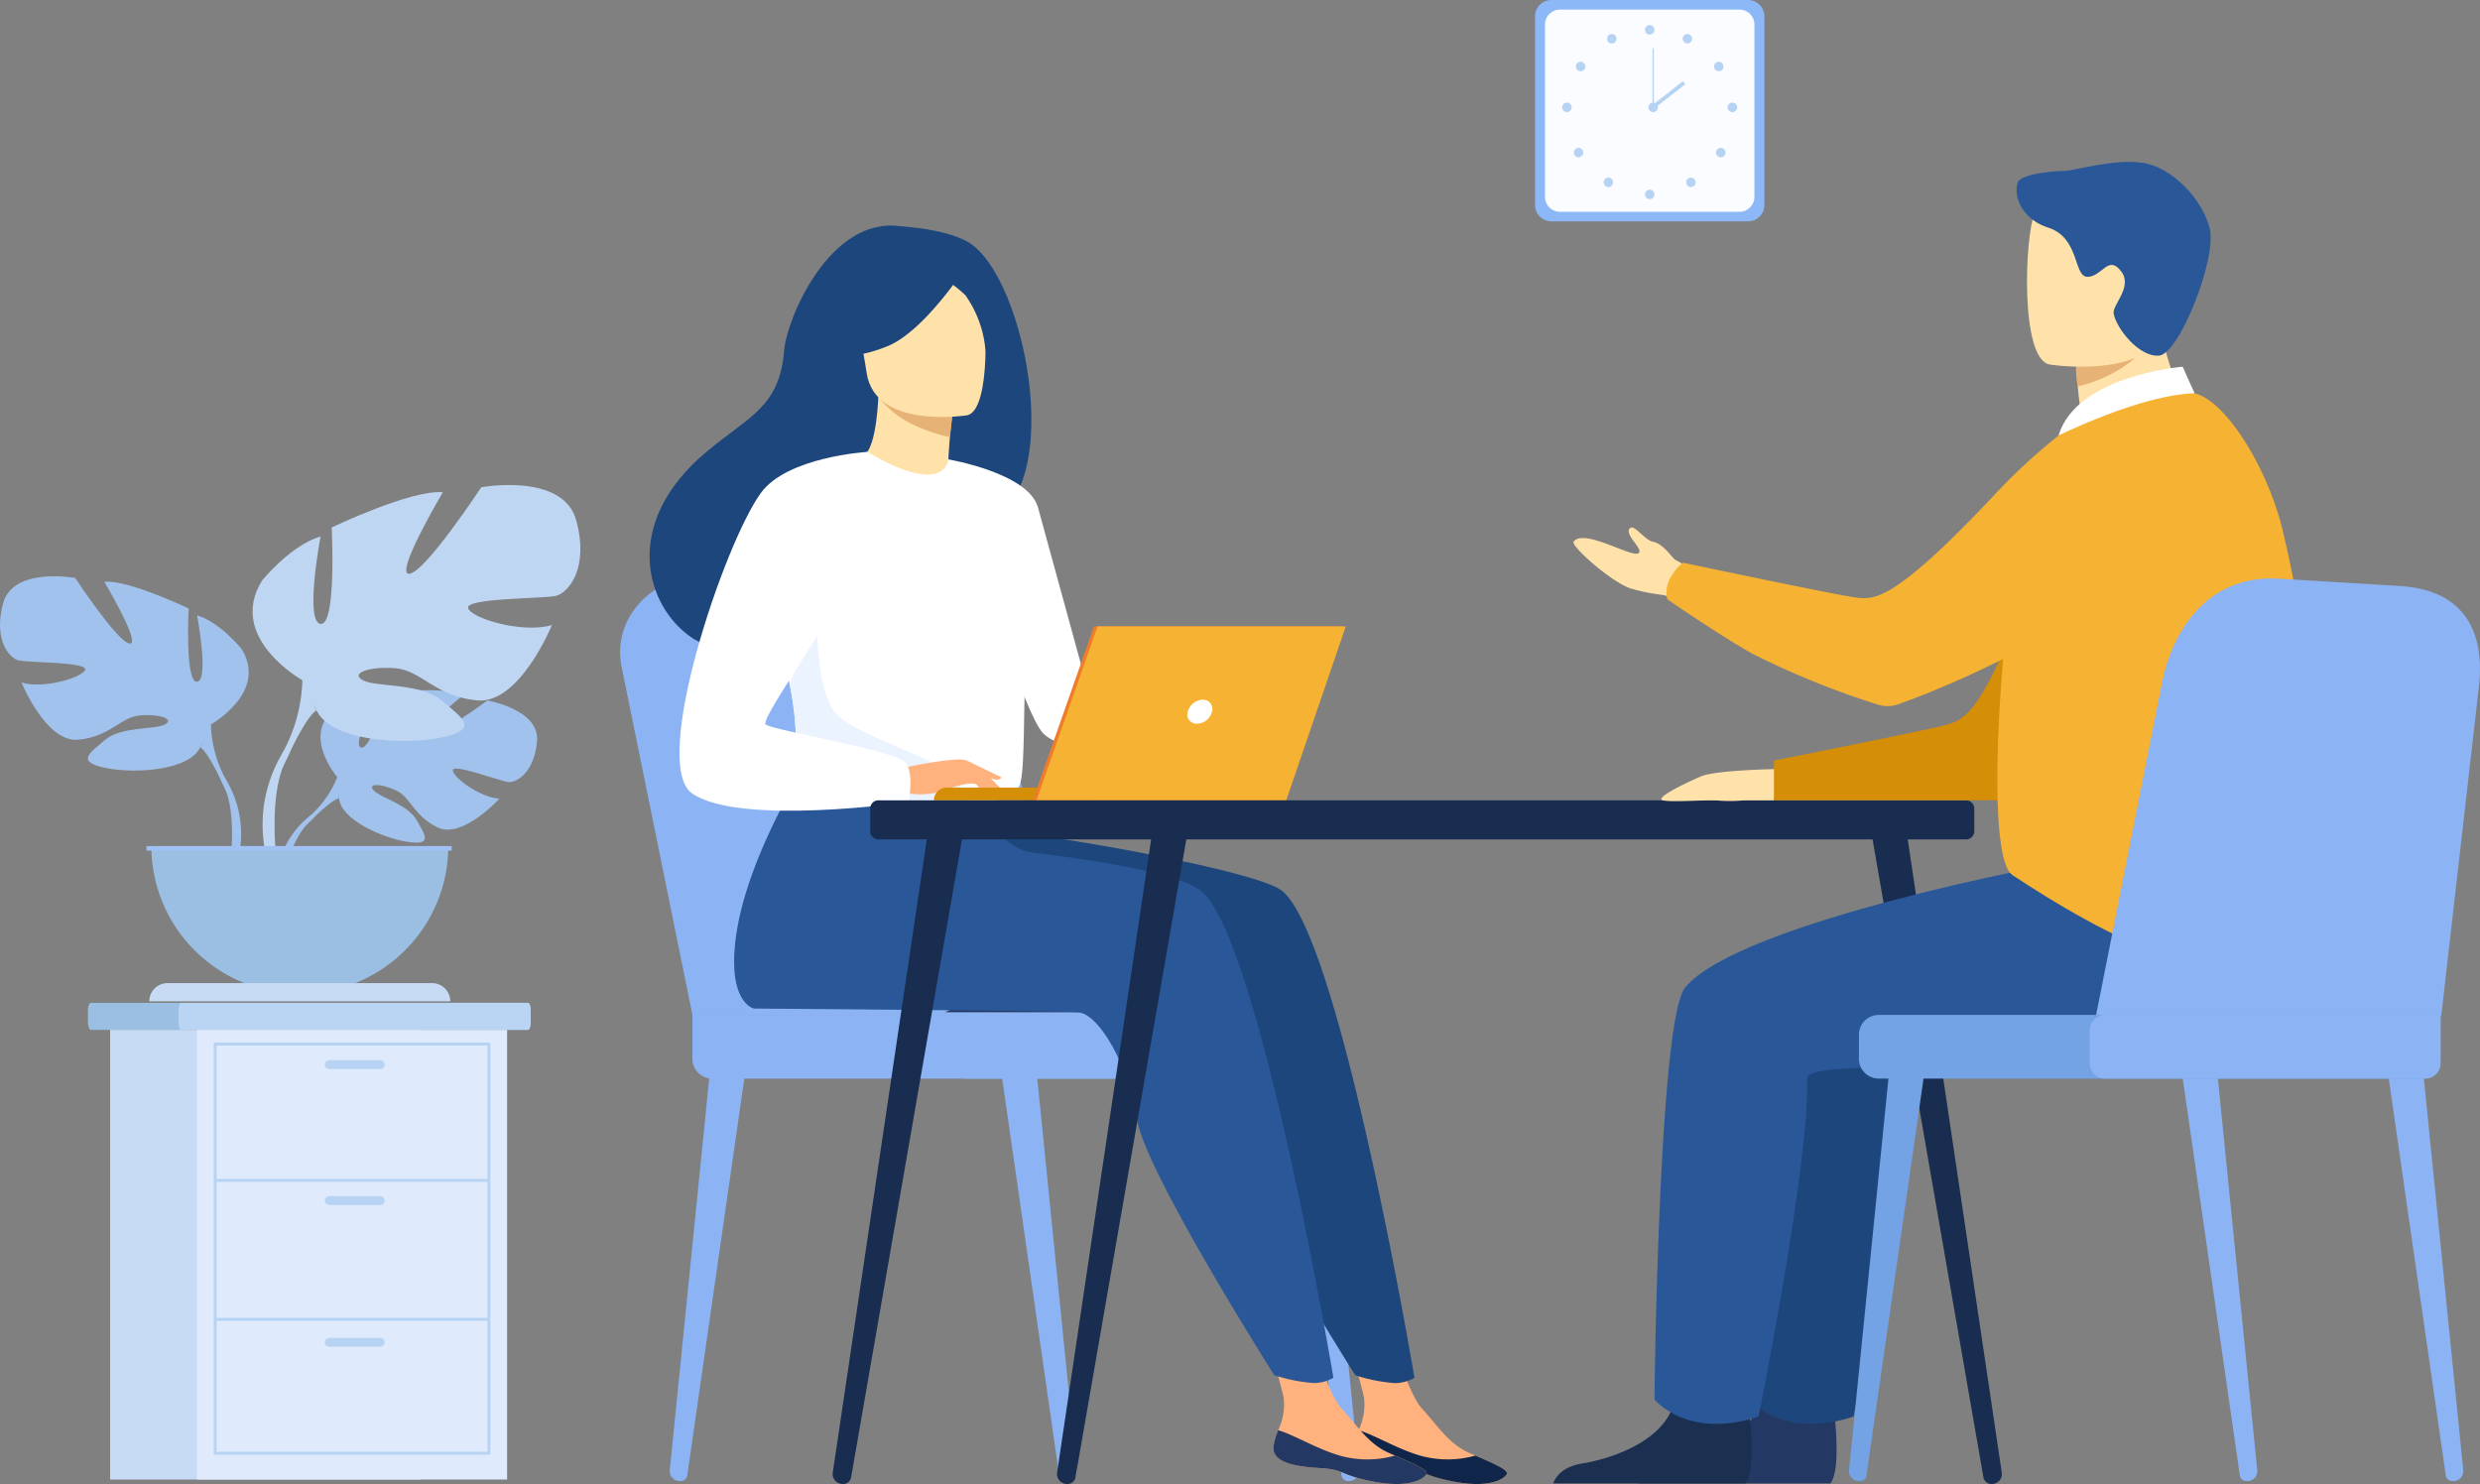 <svg xmlns="http://www.w3.org/2000/svg" width="298.288" height="178.5" viewBox="0 0 298.288 178.5"><rect x="0" y="0" width="298.288" height="178.5" fill="#808080" stroke="none"/><defs><style>.a{fill:#a1c2ec;}.b{fill:#bfd6f2;}.c{fill:#9abfe2;}.d{fill:#c8dbf4;}.e{fill:#9fc1f4;}.f{fill:#8cb4f4;}.g{fill:#bad4f4;}.h{fill:#dfebfd;}.i{fill:#b7d3f3;}.j{fill:#8cb8f8;}.k{fill:#fafcff;}.l{fill:#233862;}.m{fill:#ffb27d;}.n{fill:#0f2549;}.o{fill:#1d467c;}.p{fill:#2a5798;}.q{fill:#ffe2a9;}.r{fill:#e7b275;}.s{fill:#fff;}.t{fill:#ebf3ff;}.u{fill:#d48e07;}.v{fill:#ed7d2b;}.w{fill:#f6b333;}.x{fill:#182d4f;}.y{fill:#1b3051;}.z{fill:#73a2e5;}</style></defs><g transform="translate(-3.739 -3.562)"><g transform="translate(3.739 3.562)"><g transform="translate(0)"><path class="a" d="M2.014,10.465s-4.348-5.046-.268-8.252c0,0,2.98-1.794,5.41-1.649,0,0-3.443,5.739-2.329,6.315S8.2.2,8.2.2s6.782-.654,8.963.389c0,0-5.8,4.718-4.576,5s7.479-4.35,7.479-4.35,6.311,1.069,5.974,4.9-2.511,5.013-3.461,4.912-6.547-2.225-6.665-1.446,3.244,3.326,5.6,3.443c0,0-4.45,4.883-7.407,3.474s-3.217-3.642-5.065-4.486-3.417-.835-2.656.019,4.1,1.685,5.151,3.54,2,3.107-1.06,2.649S2.446,15.56,2.227,13.01Z" transform="translate(38.553 83.014)"/><path class="a" d="M24.742.03S7.6-.627,3.814,4.249A12.334,12.334,0,0,1,.4,9.016L0,10.105S2.971,6.989,4.034,6.8C4.034,6.8,2.371.758,24.742.03Z" transform="translate(36.752 89.229)"/><path class="a" d="M3.935.429A10.7,10.7,0,0,0,0,7.974l.668.06s1.175-5,3.3-6.958S3.935.429,3.935.429Z" transform="translate(33.219 97.811)"/><path class="a" d="M25.366,17.818s6.921-3.854,3.689-9.082c0,0-2.581-3.211-5.349-4.036,0,0,1.475,7.8,0,7.982s-1.014-8.808-1.014-8.808S15.407.386,12.549.662c0,0,4.518,7.615,3.043,7.431S9.045.2,9.045.2,1.576-1.171.378,3.23s.738,6.606,1.844,6.886,8.2.184,8.022,1.1S5.265,13.6,2.591,12.777c0,0,2.948,7.247,6.824,6.886s5.072-2.752,7.468-2.933,4.149.459,2.948,1.1-5.255.21-7.193,1.849-3.5,2.647.092,3.381,10.051.275,11.342-2.477Z" transform="translate(0 69.314)"/><path class="a" d="M0,0S19.364,6.239,21.576,13.212a14.576,14.576,0,0,0,1.844,6.7v1.376s-2.029-4.679-3.135-5.322C20.286,15.964,24.619,9.909,0,0Z" transform="translate(3.79 73.921)"/><path class="a" d="M.927.857a12.648,12.648,0,0,1,1.282,10l-.769-.205s.746-6.05-.816-9.093S.927.857.927.857Z" transform="translate(26.29 92.973)"/><path class="b" d="M5.993,23.483S-3.124,18.4,1.132,11.51c0,0,3.4-4.233,7.049-5.322,0,0-1.944,10.28,0,10.522s1.337-11.6,1.337-11.6S19.12.515,22.889.873c0,0-5.956,10.038-4.012,9.8s8.63-10.4,8.63-10.4S37.353-1.546,38.932,4.26s-.973,8.708-2.435,9.071-10.818.242-10.575,1.451,6.564,3.145,10.088,2.056c0,0-3.89,9.554-9,9.071s-6.685-3.628-9.846-3.87-5.47.6-3.89,1.451,6.929.278,9.485,2.437,4.614,3.489-.122,4.457S9.4,30.74,7.694,27.112Z" transform="translate(30.377 58.335)"/><path class="b" d="M30.878,0S5.352,8.224,2.435,17.416A19.19,19.19,0,0,1,0,26.245V28.06s2.674-6.168,4.132-7.014C4.136,21.044-1.577,13.063,30.878,0Z" transform="translate(33.934 64.402)"/><path class="b" d="M2.383,1.132A16.682,16.682,0,0,0,.692,14.319l1.013-.27S.721,6.075,2.781,2.061,2.383,1.132,2.383,1.132Z" transform="translate(31.555 89.515)"/><path class="c" d="M17.857,17.768a17.935,17.935,0,0,0,6.834-1.353,17.863,17.863,0,0,0,5.793-3.852A17.761,17.761,0,0,0,34.355,6.8,17.689,17.689,0,0,0,35.714,0H0A17.723,17.723,0,0,0,5.23,12.564a17.9,17.9,0,0,0,12.627,5.2Z" transform="translate(18.204 101.769)"/><path class="d" d="M2.2,0H34a2.209,2.209,0,0,1,1.558.642,2.187,2.187,0,0,1,.645,1.55H0A2.187,2.187,0,0,1,.645.642,2.209,2.209,0,0,1,2.2,0Z" transform="translate(17.958 118.247)"/><path class="e" d="M0,0H36.708V.545H0Z" transform="translate(17.617 101.766)"/><path class="f" d="M7.715,49.107H7.8a1.193,1.193,0,0,0,1.211-1.275L4.2,0,0,.372,6.912,48.461a.781.781,0,0,0,.8.645Z" transform="translate(120.492 129.035)"/><path class="f" d="M1.306,49.107H1.217A1.193,1.193,0,0,1,.006,47.831L4.82,0l4.2.372L2.108,48.461a.781.781,0,0,1-.8.645Z" transform="translate(80.55 129.035)"/><path class="f" d="M7.715,49.107H7.8a1.193,1.193,0,0,0,1.211-1.275L4.2,0,0,.372,6.912,48.461a.781.781,0,0,0,.8.645Z" transform="translate(154.45 129.035)"/><path class="f" d="M8.7,52.727.159,10.744C-.938,5.06,3.8-.138,9.942,0L26.421.378A13.006,13.006,0,0,1,38.633,9.727l12.5,43Z" transform="translate(74.586 69.349)"/><path class="f" d="M8.7,52.727.159,10.744C-.938,5.06,3.8-.138,9.942,0L26.421.378A13.006,13.006,0,0,1,38.628,9.727l12.5,43Z" transform="translate(79.755 69.349)"/><path class="f" d="M2.381,0h65.2a2.387,2.387,0,0,1,1.684.694,2.363,2.363,0,0,1,.7,1.675V7.663H2.381A2.388,2.388,0,0,1,.7,6.969,2.363,2.363,0,0,1,0,5.294V2.376A2.371,2.371,0,0,1,1.469.181,2.392,2.392,0,0,1,2.381,0Z" transform="matrix(-1, 0, 0, -1, 153.247, 129.733)"/><path class="f" d="M1.919,0H43.478A1.914,1.914,0,0,1,45.4,1.909V5.748a1.914,1.914,0,0,1-1.919,1.909H1.919A1.914,1.914,0,0,1,0,5.748V1.909A1.914,1.914,0,0,1,1.919,0Z" transform="matrix(-1, 0, 0, -1, 159.744, 129.733)"/><path class="c" d="M53.261.911V2.343c0,.5-.163.911-.363.911H.363c-.2,0-.363-.409-.363-.911V.911C0,.409.163,0,.363,0H52.9C53.1,0,53.261.411,53.261.911Z" transform="translate(10.576 120.618)"/><path class="g" d="M42.369.911V2.343c0,.5-.15.911-.332.911H.332C.149,3.253,0,2.844,0,2.343V.911C0,.409.15,0,.332,0h41.7C42.219,0,42.369.411,42.369.911Z" transform="translate(21.468 120.618)"/><path class="d" d="M0,0H37.294V54.085H0Z" transform="translate(13.247 123.873)"/><path class="h" d="M0,0H37.294V54.085H0Z" transform="translate(23.699 123.873)"/><path class="i" d="M33.286,49.568H0V0H33.286ZM.359,49.211H32.927V.356H.36Z" transform="translate(25.703 125.403)"/><path class="i" d="M0,0H32.927V.357H0Z" transform="translate(25.883 141.799)"/><path class="i" d="M0,0H32.927V.357H0Z" transform="translate(25.883 158.517)"/><path class="i" d="M6.65,1.074H.54A.542.542,0,0,1,.158.916.537.537,0,0,1,0,.537H0A.537.537,0,0,1,.158.158.542.542,0,0,1,.54,0H6.65a.542.542,0,0,1,.381.158.533.533,0,0,1,0,.759.542.542,0,0,1-.381.158Z" transform="translate(39.07 127.517)"/><path class="i" d="M6.65,1.074H.54A.54.54,0,0,1,0,.537H0A.537.537,0,0,1,.158.158.542.542,0,0,1,.54,0H6.65a.542.542,0,0,1,.381.158.533.533,0,0,1,0,.759.542.542,0,0,1-.381.158Z" transform="translate(39.07 143.873)"/><path class="i" d="M6.65,1.074H.54A.542.542,0,0,1,.158.916.537.537,0,0,1,0,.537H0A.537.537,0,0,1,.158.158.542.542,0,0,1,.54,0H6.65a.542.542,0,0,1,.381.158.537.537,0,0,1,.158.379h0a.537.537,0,0,1-.158.379.542.542,0,0,1-.381.158Z" transform="translate(39.07 160.914)"/><path class="j" d="M1.973,0h23.64a1.968,1.968,0,0,1,1.973,1.963v22.7a1.968,1.968,0,0,1-1.973,1.963H1.973A1.968,1.968,0,0,1,0,24.665V1.963A1.968,1.968,0,0,1,1.973,0Z" transform="translate(184.631)"/><path class="k" d="M1.8,0H23.394a1.8,1.8,0,0,1,1.8,1.793V22.528a1.8,1.8,0,0,1-1.8,1.793H1.8A1.8,1.8,0,0,1,0,22.528V1.793A1.8,1.8,0,0,1,1.8,0Z" transform="translate(185.825 1.154)"/><path class="i" d="M1.143.569A.572.572,0,1,1,.572,0,.57.57,0,0,1,1.143.569Z" transform="translate(197.852 3.015)"/><path class="i" d="M78.519,5.129a.567.567,0,0,1,.222.773.573.573,0,0,1-.777.221.567.567,0,0,1-.222-.773A.573.573,0,0,1,78.519,5.129Z" transform="translate(124.719 -0.965)"/><path class="i" d="M80.1,6.536a.567.567,0,0,1-.171.786.573.573,0,0,1-.79-.17.567.567,0,0,1,.171-.786A.573.573,0,0,1,80.1,6.536Z" transform="translate(127.11 1.151)"/><path class="i" d="M1.143.569A.572.572,0,1,1,.572,0,.57.57,0,0,1,1.143.569Z" transform="translate(207.798 12.343)"/><path class="i" d="M80.109,10.225a.567.567,0,0,1,0,.8.574.574,0,0,1-.808,0,.567.567,0,0,1,0-.8A.574.574,0,0,1,80.109,10.225Z" transform="translate(127.262 7.725)"/><path class="i" d="M78.8,11.533a.567.567,0,0,1,0,.8.574.574,0,0,1-.808,0,.567.567,0,0,1,0-.8A.574.574,0,0,1,78.8,11.533Z" transform="translate(124.984 9.998)"/><path class="i" d="M1.143.569A.572.572,0,1,1,.572,0,.57.57,0,0,1,1.143.569Z" transform="translate(197.852 22.808)"/><path class="i" d="M75.42,5.352a.567.567,0,0,1-.222.773A.573.573,0,0,1,74.42,5.9a.567.567,0,0,1,.222-.773A.573.573,0,0,1,75.42,5.352Z" transform="translate(118.948 -0.961)"/><path class="i" d="M73.859,6.366a.567.567,0,0,1,.17.786.573.573,0,0,1-.79.17.567.567,0,0,1-.17-.786A.573.573,0,0,1,73.859,6.366Z" transform="translate(116.566 1.151)"/><path class="i" d="M1.143.569A.572.572,0,1,1,.572,0,.57.57,0,0,1,1.143.569Z" transform="translate(187.888 12.343)"/><path class="i" d="M73.861,10.226a.567.567,0,0,1,0,.8.574.574,0,0,1-.808,0,.567.567,0,0,1,0-.8A.574.574,0,0,1,73.861,10.226Z" transform="translate(116.406 7.726)"/><path class="i" d="M75.172,11.534a.567.567,0,0,1,0,.8.574.574,0,0,1-.808,0,.567.567,0,0,1,0-.8A.574.574,0,0,1,75.172,11.534Z" transform="translate(118.684 9.998)"/><path class="i" d="M1.143.569A.572.572,0,1,1,.572,0,.57.57,0,0,1,1.143.569Z" transform="translate(198.269 12.343)"/><path class="i" d="M0,0H.16V7.1H0Z" transform="translate(198.763 5.809)"/><path class="i" d="M76.3,10.087,80.08,7.131l.289.366-3.785,2.956Z" transform="translate(122.332 2.638)"/><path class="l" d="M26.42,1a22.85,22.85,0,0,1-7.963,8.465H0S29.11-3.657,26.42,1Z" transform="translate(113.665 112.288)"/><path class="m" d="M.922,13.681c-.2,1.927,2.494,2.423,5.618,2.613s2.172.815,6.447,1.632,6-.33,6.32-.9c.282-.51-1.7-1.328-3.813-2.253-.267-.116-.532-.235-.8-.353C12.317,13.347,11,11.2,9.16,9.2,7.417,7.315,5.806,1.3,5.806,1.3L0,0S1.577,5.411,2.119,7.719a7.087,7.087,0,0,1-.641,4.015A7.613,7.613,0,0,0,.922,13.681Z" transform="translate(161.926 160.289)"/><path class="n" d="M5.627,4.555c3.124.189,2.173.815,6.447,1.632s6-.33,6.32-.9c.282-.51-1.7-1.328-3.813-2.253l-.033.036a12.256,12.256,0,0,1-6.488.008C5.239,2.279,2.513.565.566,0A7.547,7.547,0,0,0,.01,1.942C-.186,3.869,2.507,4.367,5.627,4.555Z" transform="translate(162.835 172.027)"/><path class="o" d="M56,17.275c-3.125-2.183-23.794-6.074-34.341-7.2L10,0S.075,14.623,0,25.811c-.037,5.217,2.378,5.739,2.379,5.739s37.372.275,39.011.444c2.681.275,6.219,6.922,7.1,12.976S64.961,75.645,64.961,75.645a19.616,19.616,0,0,0,4.753.949,4.736,4.736,0,0,0,2.365-.638S63.049,22.192,56,17.275Z" transform="translate(98.048 89.765)"/><path class="m" d="M.923,13.681c-.2,1.927,2.494,2.423,5.618,2.613s2.173.815,6.447,1.632,6-.33,6.32-.9c.282-.51-1.7-1.328-3.813-2.253-.265-.116-.532-.235-.8-.353C12.319,13.347,11,11.2,9.162,9.2,7.419,7.315,5.807,1.3,5.807,1.3L0,0S1.577,5.411,2.119,7.719a7.087,7.087,0,0,1-.641,4.015A7.662,7.662,0,0,0,.923,13.681Z" transform="translate(152.258 160.289)"/><path class="l" d="M5.627,4.555c3.124.189,2.173.815,6.447,1.632s6-.33,6.32-.9c.282-.51-1.7-1.328-3.813-2.253l-.033.036a12.256,12.256,0,0,1-6.488.008C5.24,2.279,2.514.565.567,0A7.547,7.547,0,0,0,.011,1.942C-.191,3.869,2.5,4.367,5.627,4.555Z" transform="translate(153.171 172.027)"/><path class="p" d="M56,17.28c-2.715-1.9-10.879-3.367-19.891-4.463A6.052,6.052,0,0,1,30.96,8.289h0L10,0S.075,14.623,0,25.811c-.037,5.217,2.378,5.739,2.379,5.739s37.372.275,39.011.444c2.681.275,6.219,6.922,7.1,12.976S64.961,75.645,64.961,75.645a19.616,19.616,0,0,0,4.753.949,4.736,4.736,0,0,0,2.365-.638S63.044,22.2,56,17.28Z" transform="translate(88.3 89.759)"/><path class="o" d="M38.116,1.878c-2.88-1.5-7.263-1.709-7.976-1.8C21.619-1.067,16.491,11.253,16.188,14.987c-.556,6.886-4.214,7.93-9.363,12.243C-3.5,35.87-.472,45.91,5.174,49.64c3.388,2.238,9.356,0,9.356,0,.085.059,16.329-9.035,24.336-13.422C50.872,34.513,45.456,5.712,38.116,1.878Z" transform="translate(78.132 27.127)"/><path class="q" d="M11.395,11.729c.037.019-3.786,1.75-6.547.842C2.251,11.72-.035,7.83,0,7.824,1.127,7.662,2.273,6.555,2.593,0l.5.128,8.391,2.111s-.332,2.645-.469,5.146C10.9,9.482,10.923,11.48,11.395,11.729Z" transform="translate(103.076 47.374)"/><path class="r" d="M8.628,1.544s0,.545-.314,3C3.572,3.358,1.477,1.792,0,0Z" transform="translate(105.932 48.065)"/><path class="q" d="M13.224,18.275s-11.1,1.8-12.115-5.1S-2.027,1.871,5.013.432s8.81.99,9.713,3.207S16.084,17.629,13.224,18.275Z" transform="translate(103.127 31.668)"/><path class="o" d="M16.246,1.235s-5.04,7.914-9.537,9.789S0,11.948,0,11.948A18.79,18.79,0,0,0,2.58,4.714,3.4,3.4,0,0,1,4.686,1.983C7.915.7,14.159-1.333,16.246,1.235Z" transform="translate(100.115 30.581)"/><path class="o" d="M0,2.118A17.873,17.873,0,0,1,4.167,5.034,13.4,13.4,0,0,1,6.6,11.754S8.059,3.8,5.024,1.061C1.8-1.836,0,2.118,0,2.118Z" transform="translate(111.937 30.463)"/><path class="s" d="M29.9,21.592c-.337,22.445-.092,17.752-2.563,19.881-.595.51-2.266.819-4.465.963-6.921.457-19.073-.677-19.536-1.949-1.6-4.4-.469-5.767-1.794-12.5-.138-.717-.31-1.492-.513-2.336-1.11-4.627-2.189-6.2,1.747-13.635,3.571-6.733,7.768-12.2,8.1-12.007,9.419,5.564,9.741.9,9.741.9S30.067,10.646,29.9,21.592Z" transform="translate(93.446 54.349)"/><path class="s" d="M0,0S9.641,1.626,10.779,5.778s7.836,28.566,7.836,28.566-4.927.881-7.2-1.384S3.491,11.948,3.491,11.948Z" transform="translate(114.066 55.256)"/><path class="t" d="M21.33,23.8c-6.921.457-19.073-.677-19.536-1.949C.2,17.451,1.325,16.084,0,9.346L3.332,0S2.781,10.407,5.865,13.145s12.63,5.285,14.129,7.571A8.326,8.326,0,0,1,21.33,23.8Z" transform="translate(94.992 72.987)"/><path class="m" d="M0,1.051S6.824-.46,7.923.142s3.791,2.8,4.128,3.561S9.6,3.123,8.694,2.881a8.1,8.1,0,0,0-2.9.638A9.673,9.673,0,0,1,.6,4.038Z" transform="translate(108.399 91.357)"/><path class="s" d="M22.6,0S12.942.561,9.769,4.963c-4.464,6.2-13.321,32.6-8.245,36.116,5.716,3.966,26.019,1.038,26.019,1.038s.675-3.141-.264-4.661S11.065,33.481,10.36,32.779,19.172,19.1,19.172,17,22.6,0,22.6,0Z" transform="translate(81.726 54.356)"/><path class="m" d="M0,0A13.144,13.144,0,0,0,1.9,2.054a1.4,1.4,0,0,0,.769.165L1.7.494Z" transform="translate(116.653 93.394)"/><path class="m" d="M0,0,4.157,2.008a.742.742,0,0,1-.688.265,9.935,9.935,0,0,1-1.8-.494Z" transform="translate(116.322 91.499)"/><path class="u" d="M19.305,1.53H0A1.526,1.526,0,0,1,.45.448,1.542,1.542,0,0,1,1.538,0H19.3Z" transform="translate(112.33 94.73)"/><path class="v" d="M7.352,0H37.2l-7.16,20.92H0Z" transform="translate(124.227 75.341)"/><path class="w" d="M37.2,0l-7.16,20.92H0L7.352,0Z" transform="translate(124.666 75.341)"/><path class="s" d="M2.952,1.447A1.939,1.939,0,0,1,1.158,2.895,1.114,1.114,0,0,1,.039,1.447,1.939,1.939,0,0,1,1.833,0,1.115,1.115,0,0,1,2.952,1.447Z" transform="translate(142.822 84.16)"/><path class="x" d="M1,0h130.8a.993.993,0,0,1,1,.991V3.715a.993.993,0,0,1-1,.991H1a.993.993,0,0,1-1-.991V.991A.993.993,0,0,1,1,0Z" transform="translate(104.662 96.261)"/><path class="x" d="M14.806,79.836l.056-.006a1.2,1.2,0,0,0,.808-.445,1.191,1.191,0,0,0,.252-.884L4.267,0,0,.128,13.714,79.053a.98.98,0,0,0,1.092.783Z" transform="translate(224.85 98.655)"/><path class="x" d="M1.125,79.836l-.056-.006a1.2,1.2,0,0,1-.808-.445A1.191,1.191,0,0,1,.008,78.5L11.664,0l4.267.128L2.217,79.053a.98.98,0,0,1-1.092.783Z" transform="translate(100.151 98.655)"/><path class="x" d="M1.125,79.836l-.056-.006a1.2,1.2,0,0,1-.808-.445A1.191,1.191,0,0,1,.008,78.5L11.664,0l4.267.128L2.217,79.053a.98.98,0,0,1-1.092.783Z" transform="translate(127.135 98.655)"/><path class="l" d="M0,11.769H23.128c1.113-1.351.7-6.334.534-7.963-.035-.328-.059-.519-.059-.519S15.706-3,14.62,1.814c-.033.15-.073.3-.117.444-1.366,4.5-7.5,6.547-11.038,7.117C1.165,9.749.314,10.939,0,11.769Z" transform="translate(197.024 166.658)"/><path class="o" d="M49.715,0C48.88,0,10.1,7.245,3.681,15.146.477,19.1,0,64.679,0,64.679S3.964,69.57,12.527,66.73c0,0,6.28-31.189,5.815-40.648-.128-2.616,26.5-.383,31.372-1.634S66.5,12.644,63.873,7.506,49.715,0,49.715,0Z" transform="translate(210.419 103.651)"/><path class="q" d="M14.44,0S6.622.1,4.767.893s-5.6,2.6-4.6,2.878,5.8-.115,6.833.043a17.531,17.531,0,0,0,2.948-.043h3.589Z" transform="translate(199.826 92.489)"/><path class="q" d="M15.866,10.367A14.336,14.336,0,0,0,10.611,8.1,22.828,22.828,0,0,1,6.83,7.325C4.439,6.487-.348,2.209.02,1.708,1.174.1,6.763,3.5,7.737,3.137S5.865.758,6.854.049c.513-.37,1.728,1.484,2.716,1.671,1.338.255,2.384,2.132,2.788,2.23a31.325,31.325,0,0,1,4.219,2.733Z" transform="translate(189.253 63.442)"/><path class="u" d="M42.9,0S36.949,1.836,31.081,17.912s-8.1,16.944-10.228,17.571S0,39.819,0,39.819V44.59H28.845S39.661,34.352,42.9,27.46,42.9,0,42.9,0Z" transform="translate(213.367 51.662)"/><path class="y" d="M0,11.769H23.128c1.113-1.351.7-6.334.534-7.963-.035-.328-.059-.519-.059-.519S15.706-3,14.62,1.814c-.033.15-.073.3-.117.444-1.366,4.5-7.5,6.547-11.038,7.117C1.165,9.749.314,10.939,0,11.769Z" transform="translate(186.802 166.658)"/><path class="p" d="M49.715,0C48.879,0,10.1,7.245,3.681,15.146.477,19.1,0,64.679,0,64.679S3.966,69.57,12.527,66.73c0,0,6.28-31.189,5.815-40.648-.128-2.616,26.5-.383,31.372-1.634S66.5,12.644,63.873,7.506,49.715,0,49.715,0Z" transform="translate(198.992 103.651)"/><path class="q" d="M2.425,20.639a37.839,37.839,0,0,0,8.244-1.785c3.161-1.02,5.708-2.512,4.067-5.385C13.224,10.819,10.775,4.9,10.94,0L5.059,4.718l-3.994,3.2a47.39,47.39,0,0,0,.454,5.2q.119.905.283,1.95a1.412,1.412,0,0,1-.113.81,1.42,1.42,0,0,1-.543.613l-.09.056A2.215,2.215,0,0,0,2.425,20.639Z" transform="translate(248.705 36.118)"/><path class="r" d="M.059,2.462A9.641,9.641,0,0,0,.206,5.679a16.72,16.72,0,0,0,6.89-3.4C5.283,1.78,4.624-.17,3.273.012Z" transform="translate(249.713 40.795)"/><path class="q" d="M2.672,22.553s13.7,2.265,14.986-6.249S21.578,2.355,12.886.55,2,1.737.876,4.474-.858,21.739,2.672,22.553Z" transform="translate(243.804 21.281)"/><path class="p" d="M.123,2.518c-.588,2.049.986,4.545,3.629,5.368C7.675,9.1,6.807,13.893,8.573,13.828s2.478-2.752,4.054-.606c1.345,1.831-1.119,4-.95,5.007.291,1.724,3.006,5.252,5.451,5.074s7.023-11.743,6.107-15.321S18.659.631,15.193.11s-8.279.968-9.39.968S.441,1.411.123,2.518Z" transform="translate(242.543 19.473)"/><path class="w" d="M34.238,16.244C32.258,8.315,26.788,0,23.085,0,16.779.011,7.715,1.668,4.055,10.651c-2.692,6.616-6.291,44.674-2.228,47.38,9.289,6.188,30.82,18.818,34.645,5.938C39.978,52.167,37.674,30.007,34.238,16.244Z" transform="translate(240.236 47.229)"/><path class="w" d="M58.721,4.767A7.455,7.455,0,0,0,53.752.272a7.5,7.5,0,0,0-6.589,1.293,70.64,70.64,0,0,0-7.926,7.37C27.47,21.4,25.078,21.325,22.869,21.068s-20.882-4.2-20.882-4.2A5.617,5.617,0,0,0,.468,18.7,3.453,3.453,0,0,0,.1,21.254c-.732-.471,6.619,4.571,10.277,6.58a100.915,100.915,0,0,0,15.011,6.088,3.893,3.893,0,0,0,2.522-.037c4.3-1.543,18.757-7.168,30.523-16.927C61.527,14.384,60.388,9.084,58.721,4.767Z" transform="translate(200.439 50.815)"/><path class="s" d="M16.355,3.2,14.927,0S2.148,1.037,0,8.273C0,8.273,9.906,3.355,16.355,3.2Z" transform="translate(247.601 44.108)"/><path class="f" d="M7.715,49.107H7.8a1.193,1.193,0,0,0,1.211-1.275L4.2,0,0,.372,6.912,48.461a.781.781,0,0,0,.8.645Z" transform="translate(287.267 129.035)"/><path class="f" d="M7.713,49.107H7.8a1.193,1.193,0,0,0,1.211-1.275L4.2,0,0,.372,6.912,48.461a.781.781,0,0,0,.8.645Z" transform="translate(262.491 129.035)"/><path class="z" d="M1.306,49.107H1.217A1.193,1.193,0,0,1,.006,47.831L4.82,0l4.2.372L2.108,48.461a.781.781,0,0,1-.8.645Z" transform="translate(222.386 129.035)"/><path class="f" d="M42.263,52.685l4.568-39.949C47.43,6.98,45.494,1.342,37.144.905L22.454.013C13.748-.344,9.818,6.865,8.716,12.415L0,56.329Z" transform="translate(251.357 69.572)"/><path class="z" d="M2.381,0H69.959V5.287a2.363,2.363,0,0,1-.7,1.675,2.388,2.388,0,0,1-1.684.694H2.381A2.388,2.388,0,0,1,.7,6.963,2.363,2.363,0,0,1,0,5.287V2.369A2.363,2.363,0,0,1,.7.694,2.388,2.388,0,0,1,2.381,0Z" transform="translate(223.588 122.076)"/><path class="f" d="M1.85,0H42.194V5.817a1.842,1.842,0,0,1-1.14,1.706,1.858,1.858,0,0,1-.709.141H1.85A1.854,1.854,0,0,1,.542,7.124,1.836,1.836,0,0,1,0,5.823V1.847A1.842,1.842,0,0,1,1.14.141,1.858,1.858,0,0,1,1.85,0Z" transform="translate(251.353 122.076)"/></g></g></g></svg>